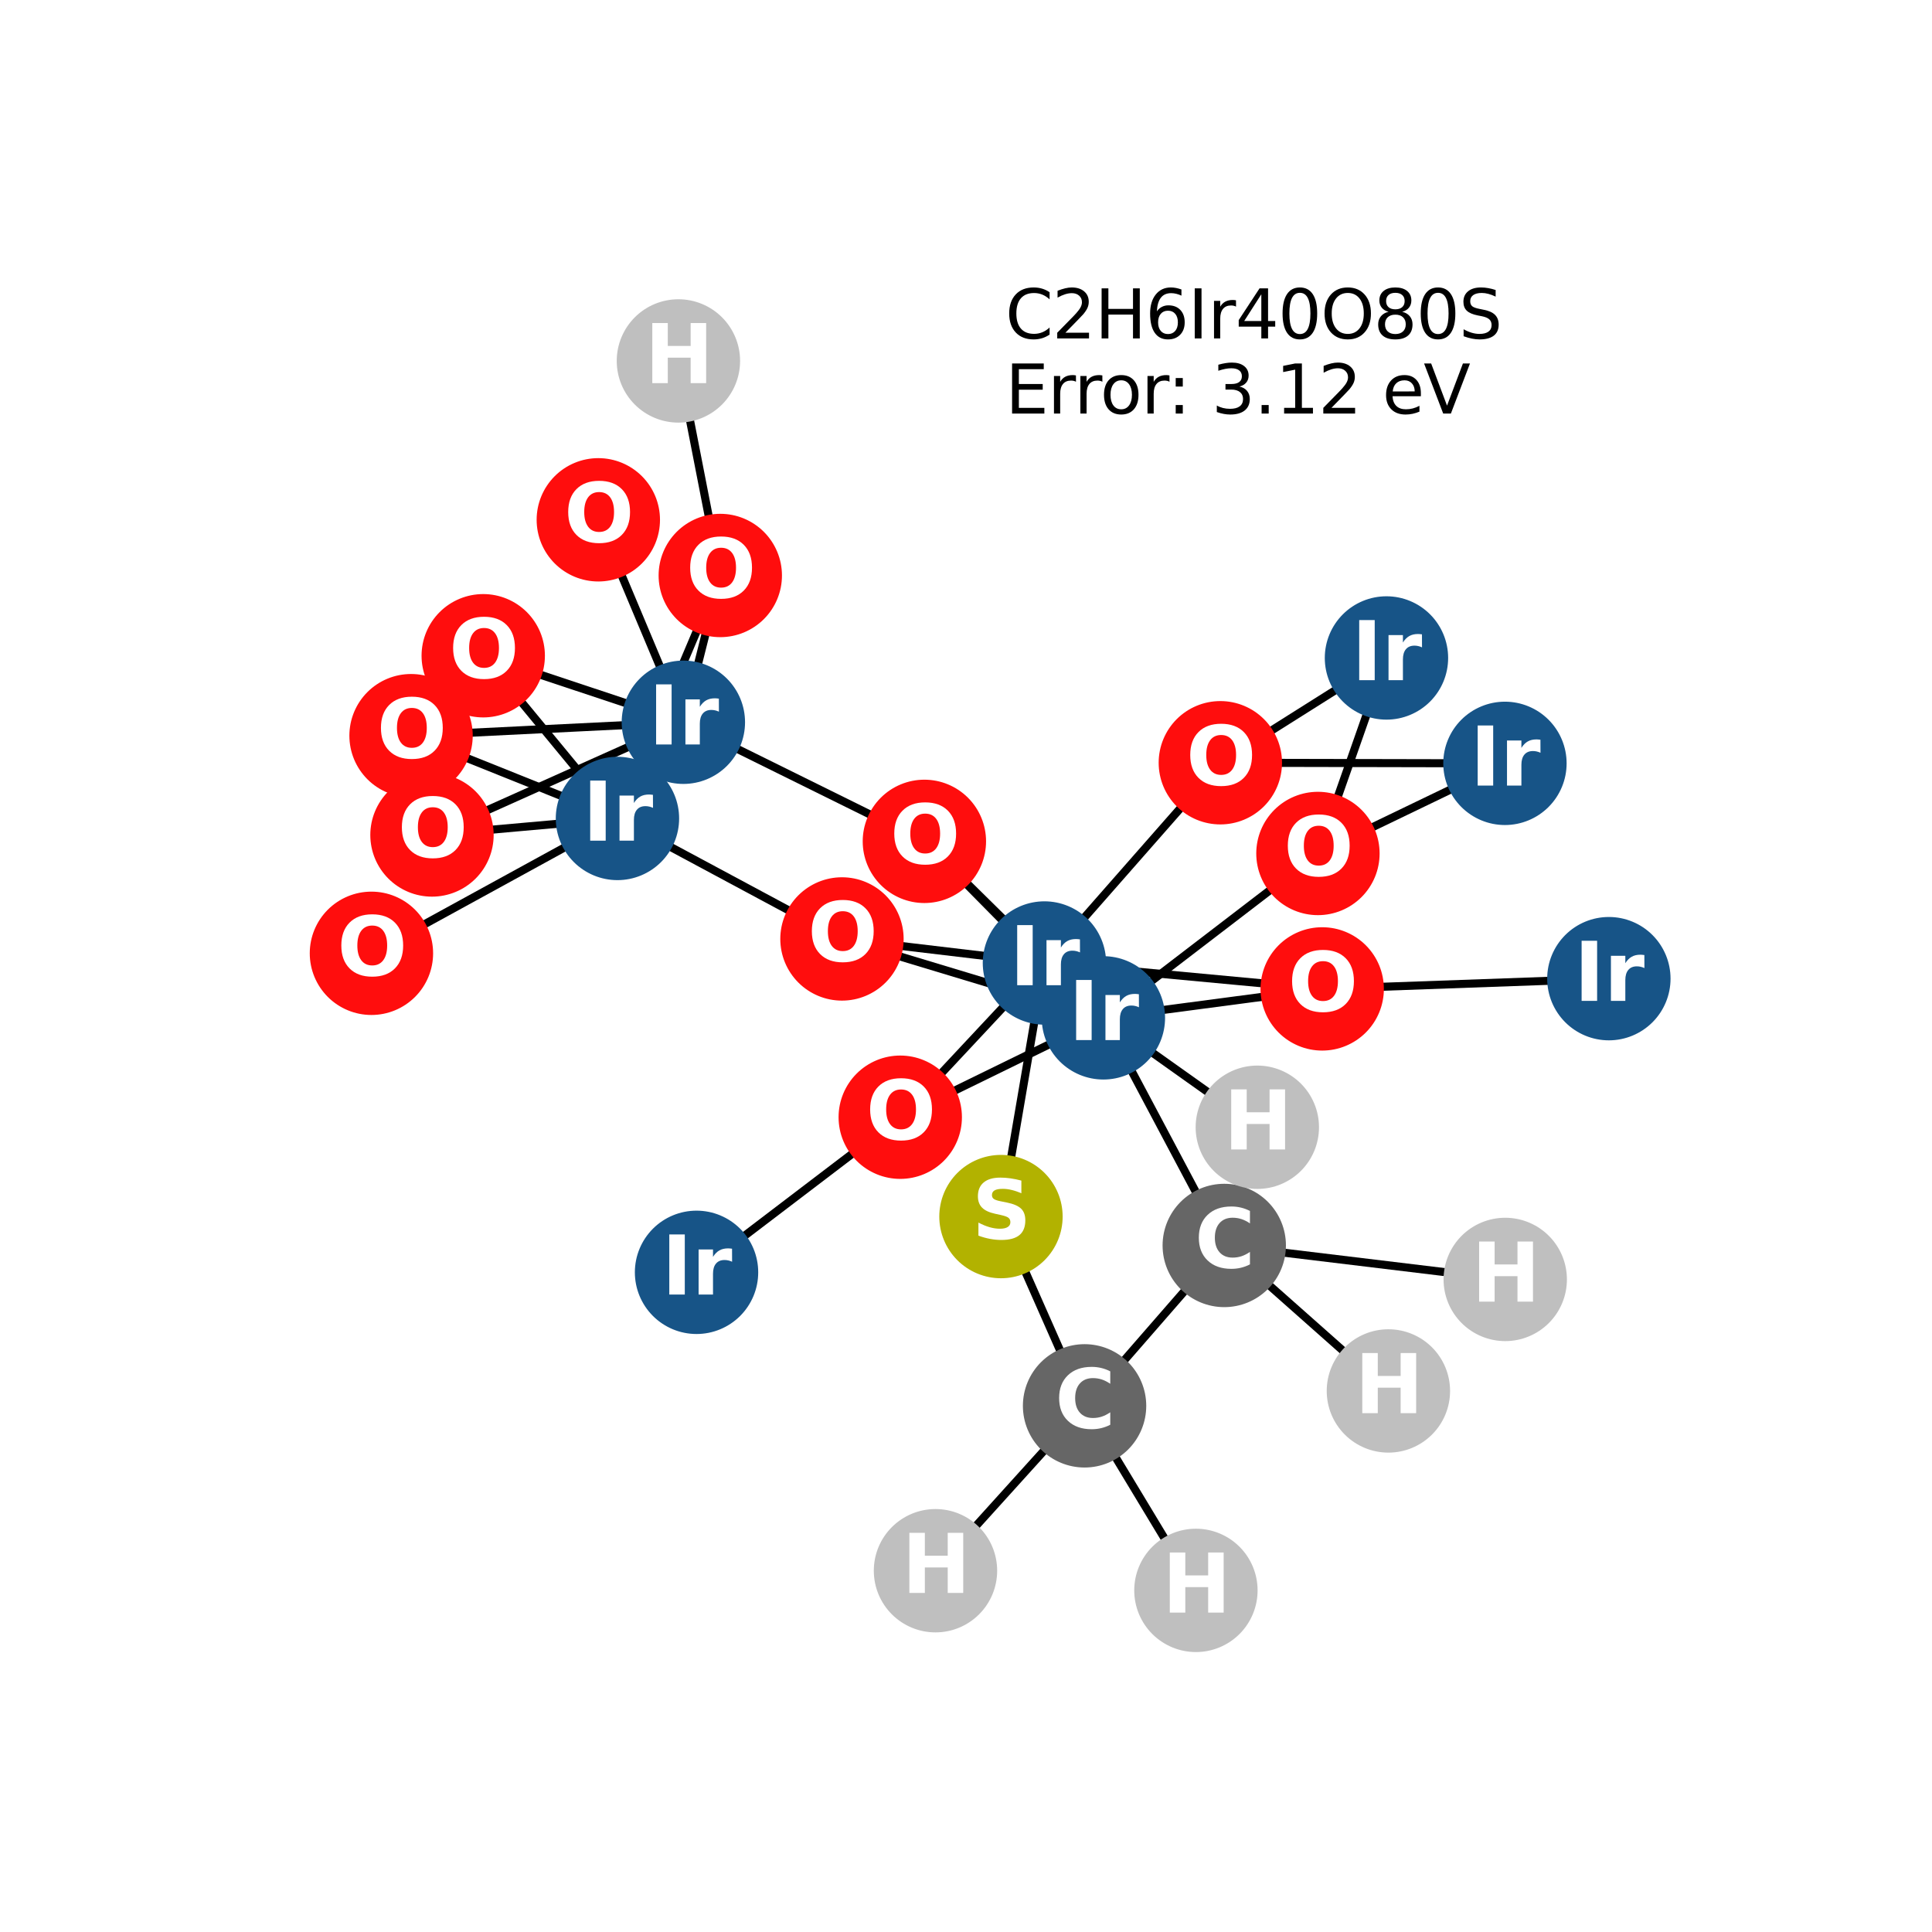 <?xml version="1.0" encoding="utf-8" standalone="no"?>
<!DOCTYPE svg PUBLIC "-//W3C//DTD SVG 1.1//EN"
  "http://www.w3.org/Graphics/SVG/1.1/DTD/svg11.dtd">
<svg xmlns:xlink="http://www.w3.org/1999/xlink" width="288pt" height="288pt" viewBox="0 0 288 288" xmlns="http://www.w3.org/2000/svg" version="1.1">
 <defs>
  <style type="text/css">*{stroke-linejoin: round; stroke-linecap: butt}</style>
 </defs>
 <g id="figure_1">
  <g id="patch_1">
   <path d="M 0 288 
L 288 288 
L 288 0 
L 0 0 
z
" style="fill: #ffffff"/>
  </g>
  <g id="axes_1">
   <g id="LineCollection_1">
    <path d="M 224.383 190.723 
L 182.498 185.659 
" clip-path="url(#pbdc8555593)" style="fill: none; stroke: #000000; stroke-width: 1.2"/>
    <path d="M 164.481 151.73 
L 196.462 127.226 
" clip-path="url(#pbdc8555593)" style="fill: none; stroke: #000000; stroke-width: 1.2"/>
    <path d="M 164.481 151.73 
L 197.098 147.415 
" clip-path="url(#pbdc8555593)" style="fill: none; stroke: #000000; stroke-width: 1.2"/>
    <path d="M 164.481 151.73 
L 137.796 125.42 
" clip-path="url(#pbdc8555593)" style="fill: none; stroke: #000000; stroke-width: 1.2"/>
    <path d="M 164.481 151.73 
L 134.199 166.542 
" clip-path="url(#pbdc8555593)" style="fill: none; stroke: #000000; stroke-width: 1.2"/>
    <path d="M 164.481 151.73 
L 125.511 139.967 
" clip-path="url(#pbdc8555593)" style="fill: none; stroke: #000000; stroke-width: 1.2"/>
    <path d="M 164.481 151.73 
L 182.498 185.659 
" clip-path="url(#pbdc8555593)" style="fill: none; stroke: #000000; stroke-width: 1.2"/>
    <path d="M 164.481 151.73 
L 187.427 168.038 
" clip-path="url(#pbdc8555593)" style="fill: none; stroke: #000000; stroke-width: 1.2"/>
    <path d="M 224.339 113.792 
L 196.462 127.226 
" clip-path="url(#pbdc8555593)" style="fill: none; stroke: #000000; stroke-width: 1.2"/>
    <path d="M 224.339 113.792 
L 181.914 113.702 
" clip-path="url(#pbdc8555593)" style="fill: none; stroke: #000000; stroke-width: 1.2"/>
    <path d="M 101.868 107.666 
L 92.042 122.006 
" clip-path="url(#pbdc8555593)" style="fill: none; stroke: #000000; stroke-width: 1.2"/>
    <path d="M 101.868 107.666 
L 72.035 97.751 
" clip-path="url(#pbdc8555593)" style="fill: none; stroke: #000000; stroke-width: 1.2"/>
    <path d="M 101.868 107.666 
L 64.395 124.469 
" clip-path="url(#pbdc8555593)" style="fill: none; stroke: #000000; stroke-width: 1.2"/>
    <path d="M 101.868 107.666 
L 137.796 125.42 
" clip-path="url(#pbdc8555593)" style="fill: none; stroke: #000000; stroke-width: 1.2"/>
    <path d="M 101.868 107.666 
L 89.19 77.487 
" clip-path="url(#pbdc8555593)" style="fill: none; stroke: #000000; stroke-width: 1.2"/>
    <path d="M 101.868 107.666 
L 61.275 109.666 
" clip-path="url(#pbdc8555593)" style="fill: none; stroke: #000000; stroke-width: 1.2"/>
    <path d="M 101.868 107.666 
L 107.372 85.787 
" clip-path="url(#pbdc8555593)" style="fill: none; stroke: #000000; stroke-width: 1.2"/>
    <path d="M 239.831 145.887 
L 197.098 147.415 
" clip-path="url(#pbdc8555593)" style="fill: none; stroke: #000000; stroke-width: 1.2"/>
    <path d="M 61.275 109.666 
L 92.042 122.006 
" clip-path="url(#pbdc8555593)" style="fill: none; stroke: #000000; stroke-width: 1.2"/>
    <path d="M 155.692 143.552 
L 197.098 147.415 
" clip-path="url(#pbdc8555593)" style="fill: none; stroke: #000000; stroke-width: 1.2"/>
    <path d="M 155.692 143.552 
L 137.796 125.42 
" clip-path="url(#pbdc8555593)" style="fill: none; stroke: #000000; stroke-width: 1.2"/>
    <path d="M 155.692 143.552 
L 181.914 113.702 
" clip-path="url(#pbdc8555593)" style="fill: none; stroke: #000000; stroke-width: 1.2"/>
    <path d="M 155.692 143.552 
L 134.199 166.542 
" clip-path="url(#pbdc8555593)" style="fill: none; stroke: #000000; stroke-width: 1.2"/>
    <path d="M 155.692 143.552 
L 125.511 139.967 
" clip-path="url(#pbdc8555593)" style="fill: none; stroke: #000000; stroke-width: 1.2"/>
    <path d="M 155.692 143.552 
L 149.213 181.353 
" clip-path="url(#pbdc8555593)" style="fill: none; stroke: #000000; stroke-width: 1.2"/>
    <path d="M 107.372 85.787 
L 92.042 122.006 
" clip-path="url(#pbdc8555593)" style="fill: none; stroke: #000000; stroke-width: 1.2"/>
    <path d="M 107.372 85.787 
L 101.129 53.804 
" clip-path="url(#pbdc8555593)" style="fill: none; stroke: #000000; stroke-width: 1.2"/>
    <path d="M 181.914 113.702 
L 206.678 98.081 
" clip-path="url(#pbdc8555593)" style="fill: none; stroke: #000000; stroke-width: 1.2"/>
    <path d="M 206.678 98.081 
L 196.462 127.226 
" clip-path="url(#pbdc8555593)" style="fill: none; stroke: #000000; stroke-width: 1.2"/>
    <path d="M 92.042 122.006 
L 72.035 97.751 
" clip-path="url(#pbdc8555593)" style="fill: none; stroke: #000000; stroke-width: 1.2"/>
    <path d="M 92.042 122.006 
L 64.395 124.469 
" clip-path="url(#pbdc8555593)" style="fill: none; stroke: #000000; stroke-width: 1.2"/>
    <path d="M 92.042 122.006 
L 125.511 139.967 
" clip-path="url(#pbdc8555593)" style="fill: none; stroke: #000000; stroke-width: 1.2"/>
    <path d="M 92.042 122.006 
L 55.369 142.108 
" clip-path="url(#pbdc8555593)" style="fill: none; stroke: #000000; stroke-width: 1.2"/>
    <path d="M 134.199 166.542 
L 103.832 189.664 
" clip-path="url(#pbdc8555593)" style="fill: none; stroke: #000000; stroke-width: 1.2"/>
    <path d="M 161.675 209.567 
L 139.451 234.144 
" clip-path="url(#pbdc8555593)" style="fill: none; stroke: #000000; stroke-width: 1.2"/>
    <path d="M 161.675 209.567 
L 178.273 237.076 
" clip-path="url(#pbdc8555593)" style="fill: none; stroke: #000000; stroke-width: 1.2"/>
    <path d="M 161.675 209.567 
L 149.213 181.353 
" clip-path="url(#pbdc8555593)" style="fill: none; stroke: #000000; stroke-width: 1.2"/>
    <path d="M 161.675 209.567 
L 182.498 185.659 
" clip-path="url(#pbdc8555593)" style="fill: none; stroke: #000000; stroke-width: 1.2"/>
    <path d="M 182.498 185.659 
L 187.427 168.038 
" clip-path="url(#pbdc8555593)" style="fill: none; stroke: #000000; stroke-width: 1.2"/>
    <path d="M 182.498 185.659 
L 206.966 207.346 
" clip-path="url(#pbdc8555593)" style="fill: none; stroke: #000000; stroke-width: 1.2"/>
   </g>
   <g id="PathCollection_1">
    <defs>
     <path id="C0_0_365080cdf3" d="M 0 8.944 
C 2.372 8.944 4.647 8.002 6.325 6.325 
C 8.002 4.647 8.944 2.372 8.944 -0 
C 8.944 -2.372 8.002 -4.647 6.325 -6.325 
C 4.647 -8.002 2.372 -8.944 0 -8.944 
C -2.372 -8.944 -4.647 -8.002 -6.325 -6.325 
C -8.002 -4.647 -8.944 -2.372 -8.944 0 
C -8.944 2.372 -8.002 4.647 -6.325 6.325 
C -4.647 8.002 -2.372 8.944 0 8.944 
z
"/>
    </defs>
    <g clip-path="url(#pbdc8555593)">
     <use xlink:href="#C0_0_365080cdf3" x="224.383" y="190.723" style="fill: #bfbfbf; stroke: #bfbfbf; stroke-width: 0.5"/>
    </g>
    <g clip-path="url(#pbdc8555593)">
     <use xlink:href="#C0_0_365080cdf3" x="164.481" y="151.73" style="fill: #175487; stroke: #175487; stroke-width: 0.5"/>
    </g>
    <g clip-path="url(#pbdc8555593)">
     <use xlink:href="#C0_0_365080cdf3" x="224.339" y="113.792" style="fill: #175487; stroke: #175487; stroke-width: 0.5"/>
    </g>
    <g clip-path="url(#pbdc8555593)">
     <use xlink:href="#C0_0_365080cdf3" x="101.868" y="107.666" style="fill: #175487; stroke: #175487; stroke-width: 0.5"/>
    </g>
    <g clip-path="url(#pbdc8555593)">
     <use xlink:href="#C0_0_365080cdf3" x="89.19" y="77.487" style="fill: #ff0d0d; stroke: #ff0d0d; stroke-width: 0.5"/>
    </g>
    <g clip-path="url(#pbdc8555593)">
     <use xlink:href="#C0_0_365080cdf3" x="239.831" y="145.887" style="fill: #175487; stroke: #175487; stroke-width: 0.5"/>
    </g>
    <g clip-path="url(#pbdc8555593)">
     <use xlink:href="#C0_0_365080cdf3" x="61.275" y="109.666" style="fill: #ff0d0d; stroke: #ff0d0d; stroke-width: 0.5"/>
    </g>
    <g clip-path="url(#pbdc8555593)">
     <use xlink:href="#C0_0_365080cdf3" x="155.692" y="143.552" style="fill: #175487; stroke: #175487; stroke-width: 0.5"/>
    </g>
    <g clip-path="url(#pbdc8555593)">
     <use xlink:href="#C0_0_365080cdf3" x="107.372" y="85.787" style="fill: #ff0d0d; stroke: #ff0d0d; stroke-width: 0.5"/>
    </g>
    <g clip-path="url(#pbdc8555593)">
     <use xlink:href="#C0_0_365080cdf3" x="181.914" y="113.702" style="fill: #ff0d0d; stroke: #ff0d0d; stroke-width: 0.5"/>
    </g>
    <g clip-path="url(#pbdc8555593)">
     <use xlink:href="#C0_0_365080cdf3" x="206.678" y="98.081" style="fill: #175487; stroke: #175487; stroke-width: 0.5"/>
    </g>
    <g clip-path="url(#pbdc8555593)">
     <use xlink:href="#C0_0_365080cdf3" x="92.042" y="122.006" style="fill: #175487; stroke: #175487; stroke-width: 0.5"/>
    </g>
    <g clip-path="url(#pbdc8555593)">
     <use xlink:href="#C0_0_365080cdf3" x="134.199" y="166.542" style="fill: #ff0d0d; stroke: #ff0d0d; stroke-width: 0.5"/>
    </g>
    <g clip-path="url(#pbdc8555593)">
     <use xlink:href="#C0_0_365080cdf3" x="125.511" y="139.967" style="fill: #ff0d0d; stroke: #ff0d0d; stroke-width: 0.5"/>
    </g>
    <g clip-path="url(#pbdc8555593)">
     <use xlink:href="#C0_0_365080cdf3" x="103.832" y="189.664" style="fill: #175487; stroke: #175487; stroke-width: 0.5"/>
    </g>
    <g clip-path="url(#pbdc8555593)">
     <use xlink:href="#C0_0_365080cdf3" x="137.796" y="125.42" style="fill: #ff0d0d; stroke: #ff0d0d; stroke-width: 0.5"/>
    </g>
    <g clip-path="url(#pbdc8555593)">
     <use xlink:href="#C0_0_365080cdf3" x="72.035" y="97.751" style="fill: #ff0d0d; stroke: #ff0d0d; stroke-width: 0.5"/>
    </g>
    <g clip-path="url(#pbdc8555593)">
     <use xlink:href="#C0_0_365080cdf3" x="196.462" y="127.226" style="fill: #ff0d0d; stroke: #ff0d0d; stroke-width: 0.5"/>
    </g>
    <g clip-path="url(#pbdc8555593)">
     <use xlink:href="#C0_0_365080cdf3" x="64.395" y="124.469" style="fill: #ff0d0d; stroke: #ff0d0d; stroke-width: 0.5"/>
    </g>
    <g clip-path="url(#pbdc8555593)">
     <use xlink:href="#C0_0_365080cdf3" x="55.369" y="142.108" style="fill: #ff0d0d; stroke: #ff0d0d; stroke-width: 0.5"/>
    </g>
    <g clip-path="url(#pbdc8555593)">
     <use xlink:href="#C0_0_365080cdf3" x="197.098" y="147.415" style="fill: #ff0d0d; stroke: #ff0d0d; stroke-width: 0.5"/>
    </g>
    <g clip-path="url(#pbdc8555593)">
     <use xlink:href="#C0_0_365080cdf3" x="161.675" y="209.567" style="fill: #666666; stroke: #666666; stroke-width: 0.5"/>
    </g>
    <g clip-path="url(#pbdc8555593)">
     <use xlink:href="#C0_0_365080cdf3" x="139.451" y="234.144" style="fill: #bfbfbf; stroke: #bfbfbf; stroke-width: 0.5"/>
    </g>
    <g clip-path="url(#pbdc8555593)">
     <use xlink:href="#C0_0_365080cdf3" x="178.273" y="237.076" style="fill: #bfbfbf; stroke: #bfbfbf; stroke-width: 0.5"/>
    </g>
    <g clip-path="url(#pbdc8555593)">
     <use xlink:href="#C0_0_365080cdf3" x="149.213" y="181.353" style="fill: #b2b200; stroke: #b2b200; stroke-width: 0.5"/>
    </g>
    <g clip-path="url(#pbdc8555593)">
     <use xlink:href="#C0_0_365080cdf3" x="101.129" y="53.804" style="fill: #bfbfbf; stroke: #bfbfbf; stroke-width: 0.5"/>
    </g>
    <g clip-path="url(#pbdc8555593)">
     <use xlink:href="#C0_0_365080cdf3" x="182.498" y="185.659" style="fill: #666666; stroke: #666666; stroke-width: 0.5"/>
    </g>
    <g clip-path="url(#pbdc8555593)">
     <use xlink:href="#C0_0_365080cdf3" x="187.427" y="168.038" style="fill: #bfbfbf; stroke: #bfbfbf; stroke-width: 0.5"/>
    </g>
    <g clip-path="url(#pbdc8555593)">
     <use xlink:href="#C0_0_365080cdf3" x="206.966" y="207.346" style="fill: #bfbfbf; stroke: #bfbfbf; stroke-width: 0.5"/>
    </g>
   </g>
   <g id="text_1">
    <g clip-path="url(#pbdc8555593)">
     <!-- H -->
     <g style="fill: #ffffff" transform="translate(219.362 194.034) scale(0.12 -0.12)">
      <defs>
       <path id="DejaVuSans-Bold-48" d="M 588 4666 
L 1791 4666 
L 1791 2888 
L 3566 2888 
L 3566 4666 
L 4769 4666 
L 4769 0 
L 3566 0 
L 3566 1978 
L 1791 1978 
L 1791 0 
L 588 0 
L 588 4666 
z
" transform="scale(0.016)"/>
      </defs>
      <use xlink:href="#DejaVuSans-Bold-48"/>
     </g>
    </g>
   </g>
   <g id="text_2">
    <g clip-path="url(#pbdc8555593)">
     <!-- Ir -->
     <g style="fill: #ffffff" transform="translate(159.29 155.041) scale(0.12 -0.12)">
      <defs>
       <path id="DejaVuSans-Bold-49" d="M 588 4666 
L 1791 4666 
L 1791 0 
L 588 0 
L 588 4666 
z
" transform="scale(0.016)"/>
       <path id="DejaVuSans-Bold-72" d="M 3138 2547 
Q 2991 2616 2845 2648 
Q 2700 2681 2553 2681 
Q 2122 2681 1889 2404 
Q 1656 2128 1656 1613 
L 1656 0 
L 538 0 
L 538 3500 
L 1656 3500 
L 1656 2925 
Q 1872 3269 2151 3426 
Q 2431 3584 2822 3584 
Q 2878 3584 2943 3579 
Q 3009 3575 3134 3559 
L 3138 2547 
z
" transform="scale(0.016)"/>
      </defs>
      <use xlink:href="#DejaVuSans-Bold-49"/>
      <use xlink:href="#DejaVuSans-Bold-72" transform="translate(37.207 0)"/>
     </g>
    </g>
   </g>
   <g id="text_3">
    <g clip-path="url(#pbdc8555593)">
     <!-- Ir -->
     <g style="fill: #ffffff" transform="translate(219.148 117.104) scale(0.12 -0.12)">
      <use xlink:href="#DejaVuSans-Bold-49"/>
      <use xlink:href="#DejaVuSans-Bold-72" transform="translate(37.207 0)"/>
     </g>
    </g>
   </g>
   <g id="text_4">
    <g clip-path="url(#pbdc8555593)">
     <!-- Ir -->
     <g style="fill: #ffffff" transform="translate(96.677 110.977) scale(0.12 -0.12)">
      <use xlink:href="#DejaVuSans-Bold-49"/>
      <use xlink:href="#DejaVuSans-Bold-72" transform="translate(37.207 0)"/>
     </g>
    </g>
   </g>
   <g id="text_5">
    <g clip-path="url(#pbdc8555593)">
     <!-- O -->
     <g style="fill: #ffffff" transform="translate(84.089 80.799) scale(0.12 -0.12)">
      <defs>
       <path id="DejaVuSans-Bold-4f" d="M 2719 3878 
Q 2169 3878 1866 3472 
Q 1563 3066 1563 2328 
Q 1563 1594 1866 1187 
Q 2169 781 2719 781 
Q 3272 781 3575 1187 
Q 3878 1594 3878 2328 
Q 3878 3066 3575 3472 
Q 3272 3878 2719 3878 
z
M 2719 4750 
Q 3844 4750 4481 4106 
Q 5119 3463 5119 2328 
Q 5119 1197 4481 553 
Q 3844 -91 2719 -91 
Q 1597 -91 958 553 
Q 319 1197 319 2328 
Q 319 3463 958 4106 
Q 1597 4750 2719 4750 
z
" transform="scale(0.016)"/>
      </defs>
      <use xlink:href="#DejaVuSans-Bold-4f"/>
     </g>
    </g>
   </g>
   <g id="text_6">
    <g clip-path="url(#pbdc8555593)">
     <!-- Ir -->
     <g style="fill: #ffffff" transform="translate(234.64 149.198) scale(0.12 -0.12)">
      <use xlink:href="#DejaVuSans-Bold-49"/>
      <use xlink:href="#DejaVuSans-Bold-72" transform="translate(37.207 0)"/>
     </g>
    </g>
   </g>
   <g id="text_7">
    <g clip-path="url(#pbdc8555593)">
     <!-- O -->
     <g style="fill: #ffffff" transform="translate(56.174 112.977) scale(0.12 -0.12)">
      <use xlink:href="#DejaVuSans-Bold-4f"/>
     </g>
    </g>
   </g>
   <g id="text_8">
    <g clip-path="url(#pbdc8555593)">
     <!-- Ir -->
     <g style="fill: #ffffff" transform="translate(150.502 146.863) scale(0.12 -0.12)">
      <use xlink:href="#DejaVuSans-Bold-49"/>
      <use xlink:href="#DejaVuSans-Bold-72" transform="translate(37.207 0)"/>
     </g>
    </g>
   </g>
   <g id="text_9">
    <g clip-path="url(#pbdc8555593)">
     <!-- O -->
     <g style="fill: #ffffff" transform="translate(102.271 89.098) scale(0.12 -0.12)">
      <use xlink:href="#DejaVuSans-Bold-4f"/>
     </g>
    </g>
   </g>
   <g id="text_10">
    <g clip-path="url(#pbdc8555593)">
     <!-- O -->
     <g style="fill: #ffffff" transform="translate(176.814 117.013) scale(0.12 -0.12)">
      <use xlink:href="#DejaVuSans-Bold-4f"/>
     </g>
    </g>
   </g>
   <g id="text_11">
    <g clip-path="url(#pbdc8555593)">
     <!-- Ir -->
     <g style="fill: #ffffff" transform="translate(201.487 101.392) scale(0.12 -0.12)">
      <use xlink:href="#DejaVuSans-Bold-49"/>
      <use xlink:href="#DejaVuSans-Bold-72" transform="translate(37.207 0)"/>
     </g>
    </g>
   </g>
   <g id="text_12">
    <g clip-path="url(#pbdc8555593)">
     <!-- Ir -->
     <g style="fill: #ffffff" transform="translate(86.851 125.318) scale(0.12 -0.12)">
      <use xlink:href="#DejaVuSans-Bold-49"/>
      <use xlink:href="#DejaVuSans-Bold-72" transform="translate(37.207 0)"/>
     </g>
    </g>
   </g>
   <g id="text_13">
    <g clip-path="url(#pbdc8555593)">
     <!-- O -->
     <g style="fill: #ffffff" transform="translate(129.098 169.853) scale(0.12 -0.12)">
      <use xlink:href="#DejaVuSans-Bold-4f"/>
     </g>
    </g>
   </g>
   <g id="text_14">
    <g clip-path="url(#pbdc8555593)">
     <!-- O -->
     <g style="fill: #ffffff" transform="translate(120.41 143.279) scale(0.12 -0.12)">
      <use xlink:href="#DejaVuSans-Bold-4f"/>
     </g>
    </g>
   </g>
   <g id="text_15">
    <g clip-path="url(#pbdc8555593)">
     <!-- Ir -->
     <g style="fill: #ffffff" transform="translate(98.642 192.975) scale(0.12 -0.12)">
      <use xlink:href="#DejaVuSans-Bold-49"/>
      <use xlink:href="#DejaVuSans-Bold-72" transform="translate(37.207 0)"/>
     </g>
    </g>
   </g>
   <g id="text_16">
    <g clip-path="url(#pbdc8555593)">
     <!-- O -->
     <g style="fill: #ffffff" transform="translate(132.695 128.731) scale(0.12 -0.12)">
      <use xlink:href="#DejaVuSans-Bold-4f"/>
     </g>
    </g>
   </g>
   <g id="text_17">
    <g clip-path="url(#pbdc8555593)">
     <!-- O -->
     <g style="fill: #ffffff" transform="translate(66.934 101.062) scale(0.12 -0.12)">
      <use xlink:href="#DejaVuSans-Bold-4f"/>
     </g>
    </g>
   </g>
   <g id="text_18">
    <g clip-path="url(#pbdc8555593)">
     <!-- O -->
     <g style="fill: #ffffff" transform="translate(191.361 130.538) scale(0.12 -0.12)">
      <use xlink:href="#DejaVuSans-Bold-4f"/>
     </g>
    </g>
   </g>
   <g id="text_19">
    <g clip-path="url(#pbdc8555593)">
     <!-- O -->
     <g style="fill: #ffffff" transform="translate(59.294 127.781) scale(0.12 -0.12)">
      <use xlink:href="#DejaVuSans-Bold-4f"/>
     </g>
    </g>
   </g>
   <g id="text_20">
    <g clip-path="url(#pbdc8555593)">
     <!-- O -->
     <g style="fill: #ffffff" transform="translate(50.268 145.419) scale(0.12 -0.12)">
      <use xlink:href="#DejaVuSans-Bold-4f"/>
     </g>
    </g>
   </g>
   <g id="text_21">
    <g clip-path="url(#pbdc8555593)">
     <!-- O -->
     <g style="fill: #ffffff" transform="translate(191.997 150.727) scale(0.12 -0.12)">
      <use xlink:href="#DejaVuSans-Bold-4f"/>
     </g>
    </g>
   </g>
   <g id="text_22">
    <g clip-path="url(#pbdc8555593)">
     <!-- C -->
     <g style="fill: #ffffff" transform="translate(157.271 212.878) scale(0.12 -0.12)">
      <defs>
       <path id="DejaVuSans-Bold-43" d="M 4288 256 
Q 3956 84 3597 -3 
Q 3238 -91 2847 -91 
Q 1681 -91 1000 561 
Q 319 1213 319 2328 
Q 319 3447 1000 4098 
Q 1681 4750 2847 4750 
Q 3238 4750 3597 4662 
Q 3956 4575 4288 4403 
L 4288 3438 
Q 3953 3666 3628 3772 
Q 3303 3878 2944 3878 
Q 2300 3878 1931 3465 
Q 1563 3053 1563 2328 
Q 1563 1606 1931 1193 
Q 2300 781 2944 781 
Q 3303 781 3628 887 
Q 3953 994 4288 1222 
L 4288 256 
z
" transform="scale(0.016)"/>
      </defs>
      <use xlink:href="#DejaVuSans-Bold-43"/>
     </g>
    </g>
   </g>
   <g id="text_23">
    <g clip-path="url(#pbdc8555593)">
     <!-- H -->
     <g style="fill: #ffffff" transform="translate(134.429 237.455) scale(0.12 -0.12)">
      <use xlink:href="#DejaVuSans-Bold-48"/>
     </g>
    </g>
   </g>
   <g id="text_24">
    <g clip-path="url(#pbdc8555593)">
     <!-- H -->
     <g style="fill: #ffffff" transform="translate(173.252 240.388) scale(0.12 -0.12)">
      <use xlink:href="#DejaVuSans-Bold-48"/>
     </g>
    </g>
   </g>
   <g id="text_25">
    <g clip-path="url(#pbdc8555593)">
     <!-- S -->
     <g style="fill: #ffffff" transform="translate(144.892 184.664) scale(0.12 -0.12)">
      <defs>
       <path id="DejaVuSans-Bold-53" d="M 3834 4519 
L 3834 3531 
Q 3450 3703 3084 3790 
Q 2719 3878 2394 3878 
Q 1963 3878 1756 3759 
Q 1550 3641 1550 3391 
Q 1550 3203 1689 3098 
Q 1828 2994 2194 2919 
L 2706 2816 
Q 3484 2659 3812 2340 
Q 4141 2022 4141 1434 
Q 4141 663 3683 286 
Q 3225 -91 2284 -91 
Q 1841 -91 1394 -6 
Q 947 78 500 244 
L 500 1259 
Q 947 1022 1364 901 
Q 1781 781 2169 781 
Q 2563 781 2772 912 
Q 2981 1044 2981 1288 
Q 2981 1506 2839 1625 
Q 2697 1744 2272 1838 
L 1806 1941 
Q 1106 2091 782 2419 
Q 459 2747 459 3303 
Q 459 4000 909 4375 
Q 1359 4750 2203 4750 
Q 2588 4750 2994 4692 
Q 3400 4634 3834 4519 
z
" transform="scale(0.016)"/>
      </defs>
      <use xlink:href="#DejaVuSans-Bold-53"/>
     </g>
    </g>
   </g>
   <g id="text_26">
    <g clip-path="url(#pbdc8555593)">
     <!-- H -->
     <g style="fill: #ffffff" transform="translate(96.107 57.115) scale(0.12 -0.12)">
      <use xlink:href="#DejaVuSans-Bold-48"/>
     </g>
    </g>
   </g>
   <g id="text_27">
    <g clip-path="url(#pbdc8555593)">
     <!-- C -->
     <g style="fill: #ffffff" transform="translate(178.095 188.97) scale(0.12 -0.12)">
      <use xlink:href="#DejaVuSans-Bold-43"/>
     </g>
    </g>
   </g>
   <g id="text_28">
    <g clip-path="url(#pbdc8555593)">
     <!-- H -->
     <g style="fill: #ffffff" transform="translate(182.406 171.349) scale(0.12 -0.12)">
      <use xlink:href="#DejaVuSans-Bold-48"/>
     </g>
    </g>
   </g>
   <g id="text_29">
    <g clip-path="url(#pbdc8555593)">
     <!-- H -->
     <g style="fill: #ffffff" transform="translate(201.945 210.657) scale(0.12 -0.12)">
      <use xlink:href="#DejaVuSans-Bold-48"/>
     </g>
    </g>
   </g>
   <g id="text_30">
    <!-- C2H6Ir40O80S -->
    <g transform="translate(149.866 50.451) scale(0.1 -0.1)">
     <defs>
      <path id="DejaVuSans-43" d="M 4122 4306 
L 4122 3641 
Q 3803 3938 3442 4084 
Q 3081 4231 2675 4231 
Q 1875 4231 1450 3742 
Q 1025 3253 1025 2328 
Q 1025 1406 1450 917 
Q 1875 428 2675 428 
Q 3081 428 3442 575 
Q 3803 722 4122 1019 
L 4122 359 
Q 3791 134 3420 21 
Q 3050 -91 2638 -91 
Q 1578 -91 968 557 
Q 359 1206 359 2328 
Q 359 3453 968 4101 
Q 1578 4750 2638 4750 
Q 3056 4750 3426 4639 
Q 3797 4528 4122 4306 
z
" transform="scale(0.016)"/>
      <path id="DejaVuSans-32" d="M 1228 531 
L 3431 531 
L 3431 0 
L 469 0 
L 469 531 
Q 828 903 1448 1529 
Q 2069 2156 2228 2338 
Q 2531 2678 2651 2914 
Q 2772 3150 2772 3378 
Q 2772 3750 2511 3984 
Q 2250 4219 1831 4219 
Q 1534 4219 1204 4116 
Q 875 4013 500 3803 
L 500 4441 
Q 881 4594 1212 4672 
Q 1544 4750 1819 4750 
Q 2544 4750 2975 4387 
Q 3406 4025 3406 3419 
Q 3406 3131 3298 2873 
Q 3191 2616 2906 2266 
Q 2828 2175 2409 1742 
Q 1991 1309 1228 531 
z
" transform="scale(0.016)"/>
      <path id="DejaVuSans-48" d="M 628 4666 
L 1259 4666 
L 1259 2753 
L 3553 2753 
L 3553 4666 
L 4184 4666 
L 4184 0 
L 3553 0 
L 3553 2222 
L 1259 2222 
L 1259 0 
L 628 0 
L 628 4666 
z
" transform="scale(0.016)"/>
      <path id="DejaVuSans-36" d="M 2113 2584 
Q 1688 2584 1439 2293 
Q 1191 2003 1191 1497 
Q 1191 994 1439 701 
Q 1688 409 2113 409 
Q 2538 409 2786 701 
Q 3034 994 3034 1497 
Q 3034 2003 2786 2293 
Q 2538 2584 2113 2584 
z
M 3366 4563 
L 3366 3988 
Q 3128 4100 2886 4159 
Q 2644 4219 2406 4219 
Q 1781 4219 1451 3797 
Q 1122 3375 1075 2522 
Q 1259 2794 1537 2939 
Q 1816 3084 2150 3084 
Q 2853 3084 3261 2657 
Q 3669 2231 3669 1497 
Q 3669 778 3244 343 
Q 2819 -91 2113 -91 
Q 1303 -91 875 529 
Q 447 1150 447 2328 
Q 447 3434 972 4092 
Q 1497 4750 2381 4750 
Q 2619 4750 2861 4703 
Q 3103 4656 3366 4563 
z
" transform="scale(0.016)"/>
      <path id="DejaVuSans-49" d="M 628 4666 
L 1259 4666 
L 1259 0 
L 628 0 
L 628 4666 
z
" transform="scale(0.016)"/>
      <path id="DejaVuSans-72" d="M 2631 2963 
Q 2534 3019 2420 3045 
Q 2306 3072 2169 3072 
Q 1681 3072 1420 2755 
Q 1159 2438 1159 1844 
L 1159 0 
L 581 0 
L 581 3500 
L 1159 3500 
L 1159 2956 
Q 1341 3275 1631 3429 
Q 1922 3584 2338 3584 
Q 2397 3584 2469 3576 
Q 2541 3569 2628 3553 
L 2631 2963 
z
" transform="scale(0.016)"/>
      <path id="DejaVuSans-34" d="M 2419 4116 
L 825 1625 
L 2419 1625 
L 2419 4116 
z
M 2253 4666 
L 3047 4666 
L 3047 1625 
L 3713 1625 
L 3713 1100 
L 3047 1100 
L 3047 0 
L 2419 0 
L 2419 1100 
L 313 1100 
L 313 1709 
L 2253 4666 
z
" transform="scale(0.016)"/>
      <path id="DejaVuSans-30" d="M 2034 4250 
Q 1547 4250 1301 3770 
Q 1056 3291 1056 2328 
Q 1056 1369 1301 889 
Q 1547 409 2034 409 
Q 2525 409 2770 889 
Q 3016 1369 3016 2328 
Q 3016 3291 2770 3770 
Q 2525 4250 2034 4250 
z
M 2034 4750 
Q 2819 4750 3233 4129 
Q 3647 3509 3647 2328 
Q 3647 1150 3233 529 
Q 2819 -91 2034 -91 
Q 1250 -91 836 529 
Q 422 1150 422 2328 
Q 422 3509 836 4129 
Q 1250 4750 2034 4750 
z
" transform="scale(0.016)"/>
      <path id="DejaVuSans-4f" d="M 2522 4238 
Q 1834 4238 1429 3725 
Q 1025 3213 1025 2328 
Q 1025 1447 1429 934 
Q 1834 422 2522 422 
Q 3209 422 3611 934 
Q 4013 1447 4013 2328 
Q 4013 3213 3611 3725 
Q 3209 4238 2522 4238 
z
M 2522 4750 
Q 3503 4750 4090 4092 
Q 4678 3434 4678 2328 
Q 4678 1225 4090 567 
Q 3503 -91 2522 -91 
Q 1538 -91 948 565 
Q 359 1222 359 2328 
Q 359 3434 948 4092 
Q 1538 4750 2522 4750 
z
" transform="scale(0.016)"/>
      <path id="DejaVuSans-38" d="M 2034 2216 
Q 1584 2216 1326 1975 
Q 1069 1734 1069 1313 
Q 1069 891 1326 650 
Q 1584 409 2034 409 
Q 2484 409 2743 651 
Q 3003 894 3003 1313 
Q 3003 1734 2745 1975 
Q 2488 2216 2034 2216 
z
M 1403 2484 
Q 997 2584 770 2862 
Q 544 3141 544 3541 
Q 544 4100 942 4425 
Q 1341 4750 2034 4750 
Q 2731 4750 3128 4425 
Q 3525 4100 3525 3541 
Q 3525 3141 3298 2862 
Q 3072 2584 2669 2484 
Q 3125 2378 3379 2068 
Q 3634 1759 3634 1313 
Q 3634 634 3220 271 
Q 2806 -91 2034 -91 
Q 1263 -91 848 271 
Q 434 634 434 1313 
Q 434 1759 690 2068 
Q 947 2378 1403 2484 
z
M 1172 3481 
Q 1172 3119 1398 2916 
Q 1625 2713 2034 2713 
Q 2441 2713 2670 2916 
Q 2900 3119 2900 3481 
Q 2900 3844 2670 4047 
Q 2441 4250 2034 4250 
Q 1625 4250 1398 4047 
Q 1172 3844 1172 3481 
z
" transform="scale(0.016)"/>
      <path id="DejaVuSans-53" d="M 3425 4513 
L 3425 3897 
Q 3066 4069 2747 4153 
Q 2428 4238 2131 4238 
Q 1616 4238 1336 4038 
Q 1056 3838 1056 3469 
Q 1056 3159 1242 3001 
Q 1428 2844 1947 2747 
L 2328 2669 
Q 3034 2534 3370 2195 
Q 3706 1856 3706 1288 
Q 3706 609 3251 259 
Q 2797 -91 1919 -91 
Q 1588 -91 1214 -16 
Q 841 59 441 206 
L 441 856 
Q 825 641 1194 531 
Q 1563 422 1919 422 
Q 2459 422 2753 634 
Q 3047 847 3047 1241 
Q 3047 1584 2836 1778 
Q 2625 1972 2144 2069 
L 1759 2144 
Q 1053 2284 737 2584 
Q 422 2884 422 3419 
Q 422 4038 858 4394 
Q 1294 4750 2059 4750 
Q 2388 4750 2728 4690 
Q 3069 4631 3425 4513 
z
" transform="scale(0.016)"/>
     </defs>
     <use xlink:href="#DejaVuSans-43"/>
     <use xlink:href="#DejaVuSans-32" transform="translate(69.824 0)"/>
     <use xlink:href="#DejaVuSans-48" transform="translate(133.447 0)"/>
     <use xlink:href="#DejaVuSans-36" transform="translate(208.643 0)"/>
     <use xlink:href="#DejaVuSans-49" transform="translate(272.266 0)"/>
     <use xlink:href="#DejaVuSans-72" transform="translate(301.758 0)"/>
     <use xlink:href="#DejaVuSans-34" transform="translate(342.871 0)"/>
     <use xlink:href="#DejaVuSans-30" transform="translate(406.494 0)"/>
     <use xlink:href="#DejaVuSans-4f" transform="translate(470.117 0)"/>
     <use xlink:href="#DejaVuSans-38" transform="translate(548.828 0)"/>
     <use xlink:href="#DejaVuSans-30" transform="translate(612.451 0)"/>
     <use xlink:href="#DejaVuSans-53" transform="translate(676.074 0)"/>
    </g>
    <!-- Error: 3.12 eV -->
    <g transform="translate(149.866 61.648) scale(0.1 -0.1)">
     <defs>
      <path id="DejaVuSans-45" d="M 628 4666 
L 3578 4666 
L 3578 4134 
L 1259 4134 
L 1259 2753 
L 3481 2753 
L 3481 2222 
L 1259 2222 
L 1259 531 
L 3634 531 
L 3634 0 
L 628 0 
L 628 4666 
z
" transform="scale(0.016)"/>
      <path id="DejaVuSans-6f" d="M 1959 3097 
Q 1497 3097 1228 2736 
Q 959 2375 959 1747 
Q 959 1119 1226 758 
Q 1494 397 1959 397 
Q 2419 397 2687 759 
Q 2956 1122 2956 1747 
Q 2956 2369 2687 2733 
Q 2419 3097 1959 3097 
z
M 1959 3584 
Q 2709 3584 3137 3096 
Q 3566 2609 3566 1747 
Q 3566 888 3137 398 
Q 2709 -91 1959 -91 
Q 1206 -91 779 398 
Q 353 888 353 1747 
Q 353 2609 779 3096 
Q 1206 3584 1959 3584 
z
" transform="scale(0.016)"/>
      <path id="DejaVuSans-3a" d="M 750 794 
L 1409 794 
L 1409 0 
L 750 0 
L 750 794 
z
M 750 3309 
L 1409 3309 
L 1409 2516 
L 750 2516 
L 750 3309 
z
" transform="scale(0.016)"/>
      <path id="DejaVuSans-20" transform="scale(0.016)"/>
      <path id="DejaVuSans-33" d="M 2597 2516 
Q 3050 2419 3304 2112 
Q 3559 1806 3559 1356 
Q 3559 666 3084 287 
Q 2609 -91 1734 -91 
Q 1441 -91 1130 -33 
Q 819 25 488 141 
L 488 750 
Q 750 597 1062 519 
Q 1375 441 1716 441 
Q 2309 441 2620 675 
Q 2931 909 2931 1356 
Q 2931 1769 2642 2001 
Q 2353 2234 1838 2234 
L 1294 2234 
L 1294 2753 
L 1863 2753 
Q 2328 2753 2575 2939 
Q 2822 3125 2822 3475 
Q 2822 3834 2567 4026 
Q 2313 4219 1838 4219 
Q 1578 4219 1281 4162 
Q 984 4106 628 3988 
L 628 4550 
Q 988 4650 1302 4700 
Q 1616 4750 1894 4750 
Q 2613 4750 3031 4423 
Q 3450 4097 3450 3541 
Q 3450 3153 3228 2886 
Q 3006 2619 2597 2516 
z
" transform="scale(0.016)"/>
      <path id="DejaVuSans-2e" d="M 684 794 
L 1344 794 
L 1344 0 
L 684 0 
L 684 794 
z
" transform="scale(0.016)"/>
      <path id="DejaVuSans-31" d="M 794 531 
L 1825 531 
L 1825 4091 
L 703 3866 
L 703 4441 
L 1819 4666 
L 2450 4666 
L 2450 531 
L 3481 531 
L 3481 0 
L 794 0 
L 794 531 
z
" transform="scale(0.016)"/>
      <path id="DejaVuSans-65" d="M 3597 1894 
L 3597 1613 
L 953 1613 
Q 991 1019 1311 708 
Q 1631 397 2203 397 
Q 2534 397 2845 478 
Q 3156 559 3463 722 
L 3463 178 
Q 3153 47 2828 -22 
Q 2503 -91 2169 -91 
Q 1331 -91 842 396 
Q 353 884 353 1716 
Q 353 2575 817 3079 
Q 1281 3584 2069 3584 
Q 2775 3584 3186 3129 
Q 3597 2675 3597 1894 
z
M 3022 2063 
Q 3016 2534 2758 2815 
Q 2500 3097 2075 3097 
Q 1594 3097 1305 2825 
Q 1016 2553 972 2059 
L 3022 2063 
z
" transform="scale(0.016)"/>
      <path id="DejaVuSans-56" d="M 1831 0 
L 50 4666 
L 709 4666 
L 2188 738 
L 3669 4666 
L 4325 4666 
L 2547 0 
L 1831 0 
z
" transform="scale(0.016)"/>
     </defs>
     <use xlink:href="#DejaVuSans-45"/>
     <use xlink:href="#DejaVuSans-72" transform="translate(63.184 0)"/>
     <use xlink:href="#DejaVuSans-72" transform="translate(102.547 0)"/>
     <use xlink:href="#DejaVuSans-6f" transform="translate(141.41 0)"/>
     <use xlink:href="#DejaVuSans-72" transform="translate(202.592 0)"/>
     <use xlink:href="#DejaVuSans-3a" transform="translate(241.955 0)"/>
     <use xlink:href="#DejaVuSans-20" transform="translate(275.646 0)"/>
     <use xlink:href="#DejaVuSans-33" transform="translate(307.434 0)"/>
     <use xlink:href="#DejaVuSans-2e" transform="translate(371.057 0)"/>
     <use xlink:href="#DejaVuSans-31" transform="translate(402.844 0)"/>
     <use xlink:href="#DejaVuSans-32" transform="translate(466.467 0)"/>
     <use xlink:href="#DejaVuSans-20" transform="translate(530.09 0)"/>
     <use xlink:href="#DejaVuSans-65" transform="translate(561.877 0)"/>
     <use xlink:href="#DejaVuSans-56" transform="translate(623.4 0)"/>
    </g>
   </g>
  </g>
 </g>
 <defs>
  <clipPath id="pbdc8555593">
   <rect x="36" y="34.56" width="223.2" height="221.76"/>
  </clipPath>
 </defs>
</svg>
